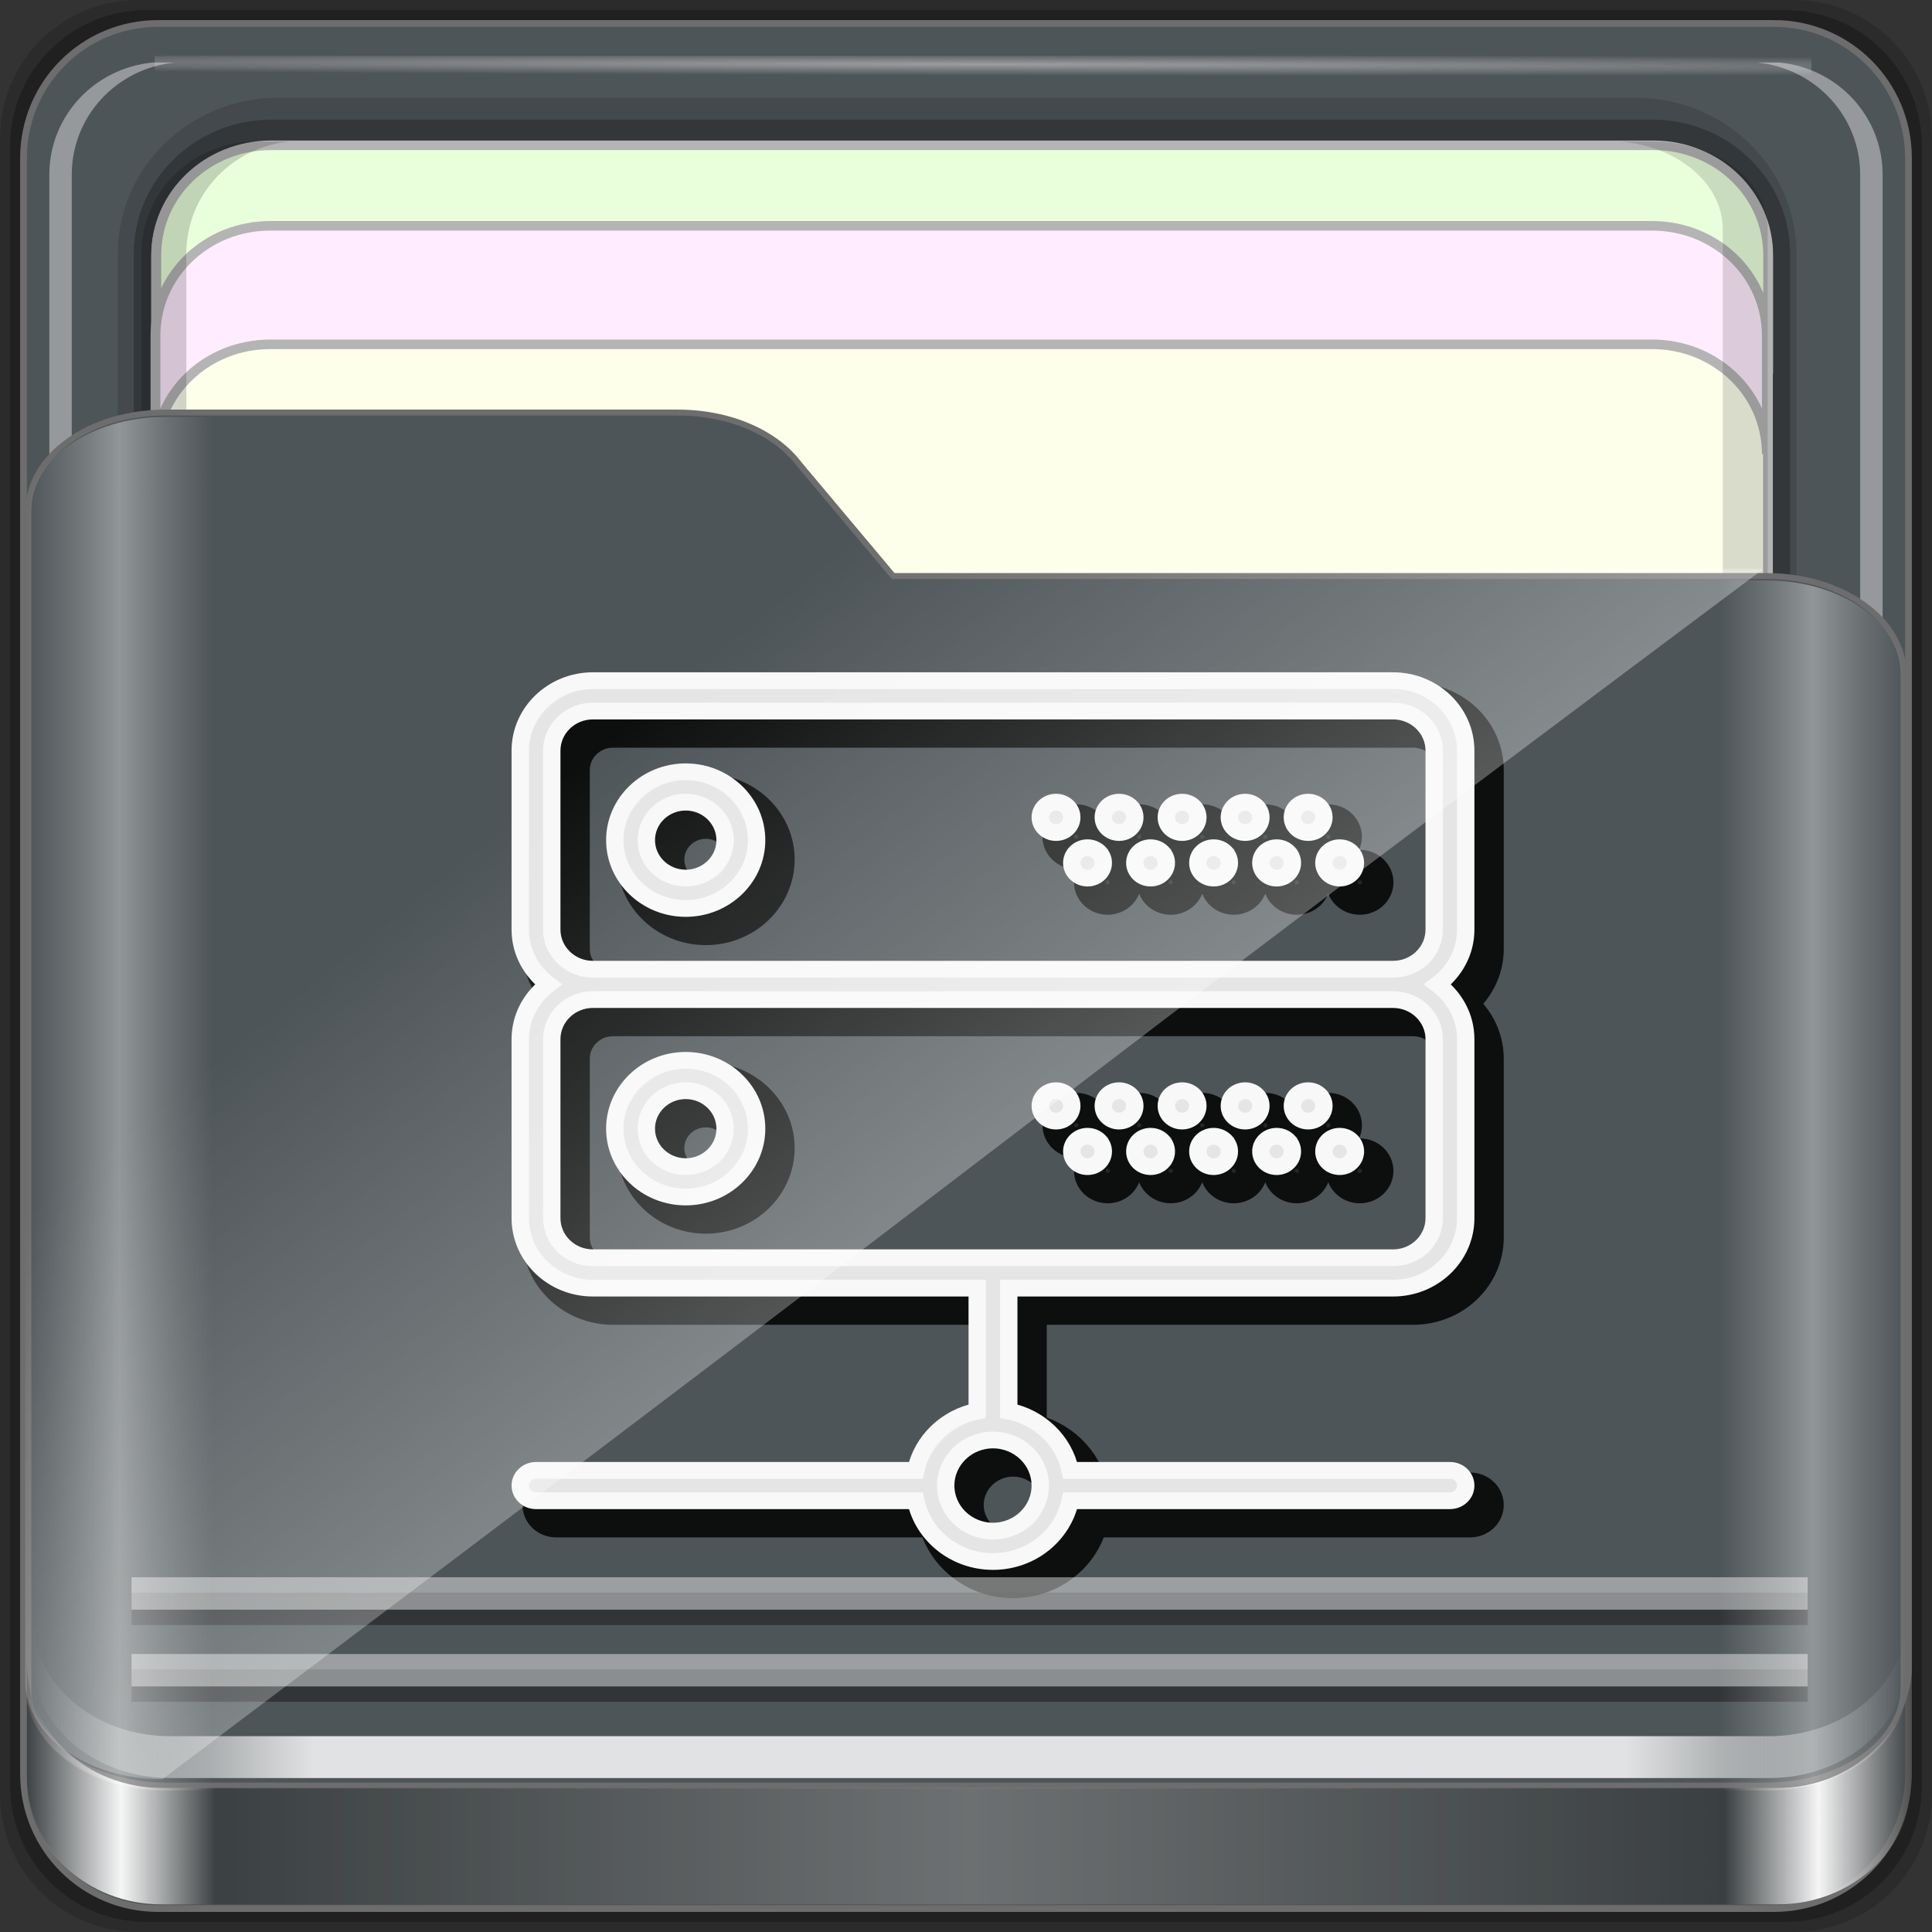 <?xml version="1.0" encoding="UTF-8" standalone="no"?>
<!-- Created with Inkscape (http://www.inkscape.org/) -->

<svg
   xmlns:dc="http://purl.org/dc/elements/1.1/"
   xmlns:cc="http://creativecommons.org/ns#"
   xmlns:rdf="http://www.w3.org/1999/02/22-rdf-syntax-ns#"
   xmlns:svg="http://www.w3.org/2000/svg"
   xmlns="http://www.w3.org/2000/svg"
   xmlns:xlink="http://www.w3.org/1999/xlink"
   xmlns:sodipodi="http://sodipodi.sourceforge.net/DTD/sodipodi-0.dtd"
   xmlns:inkscape="http://www.inkscape.org/namespaces/inkscape"
   width="96"
   height="96"
   viewBox="0 0 96 96"
   version="1.1"
   id="svg1072"
   inkscape:version="0.92.1 r15371"
   sodipodi:docname="certificate-server.svg">
  <rect x="0" y="0" width="96" height="96" fill="#333333" stroke="none"/>
  <title
     id="title885">Folder-Lila-HD-I</title>
  <defs
     id="defs1066">
    <linearGradient
       inkscape:collect="always"
       id="linearGradient4125">
      <stop
         style="stop-color:#ffffff;stop-opacity:1;"
         offset="0"
         id="stop4127" />
      <stop
         style="stop-color:#ffffff;stop-opacity:0;"
         offset="1"
         id="stop4129" />
    </linearGradient>
    <linearGradient
       id="linearGradient3298">
      <stop
         style="stop-color:#ffffff;stop-opacity:0.031"
         offset="0"
         id="stop3300" />
      <stop
         id="stop3302"
         offset="0.05"
         style="stop-color:#ffffff;stop-opacity:1;" />
      <stop
         style="stop-color:#ffffff;stop-opacity:0.024"
         offset="0.1"
         id="stop3304" />
      <stop
         id="stop3306"
         offset="0.5"
         style="stop-color:#ffffff;stop-opacity:0.281" />
      <stop
         style="stop-color:#fefefe;stop-opacity:0.016"
         offset="0.9"
         id="stop3308" />
      <stop
         id="stop3310"
         offset="0.95"
         style="stop-color:#ffffff;stop-opacity:1;" />
      <stop
         style="stop-color:#fdfdfd;stop-opacity:0"
         offset="1"
         id="stop3312" />
    </linearGradient>
    <linearGradient
       id="linearGradient4188">
      <stop
         style="stop-color:#ffffff;stop-opacity:0;"
         offset="0"
         id="stop4190" />
      <stop
         id="stop4198"
         offset="0.15"
         style="stop-color:#ffffff;stop-opacity:1;" />
      <stop
         id="stop4196"
         offset="0.85"
         style="stop-color:#ffffff;stop-opacity:1;" />
      <stop
         style="stop-color:#ffffff;stop-opacity:0;"
         offset="1"
         id="stop4192" />
    </linearGradient>
    <linearGradient
       id="linearGradient3832">
      <stop
         style="stop-color:#d8d8d8;stop-opacity:0;"
         offset="0"
         id="stop3834" />
      <stop
         id="stop3842"
         offset="0.05"
         style="stop-color:#ffffff;stop-opacity:1;" />
      <stop
         style="stop-color:#d8d8d8;stop-opacity:0;"
         offset="0.1"
         id="stop3846" />
      <stop
         id="stop3840"
         offset="0.5"
         style="stop-color:#d8d8d8;stop-opacity:0;" />
      <stop
         style="stop-color:#d8d8d8;stop-opacity:0;"
         offset="0.9"
         id="stop3844" />
      <stop
         id="stop3848"
         offset="0.95"
         style="stop-color:#ffffff;stop-opacity:1;" />
      <stop
         style="stop-color:#d8d8d8;stop-opacity:0;"
         offset="1"
         id="stop3836" />
    </linearGradient>
    <linearGradient
       id="linearGradient4012">
      <stop
         style="stop-color:#9a9a9a;stop-opacity:1;"
         offset="0"
         id="stop4014" />
      <stop
         style="stop-color:#6e6e6e;stop-opacity:1;"
         offset="1"
         id="stop4016" />
    </linearGradient>
    <linearGradient
       inkscape:collect="always"
       xlink:href="#linearGradient4188"
       id="linearGradient3891"
       gradientUnits="userSpaceOnUse"
       gradientTransform="matrix(1.115,0,0,1.115,6.597,1043.355)"
       x1="6.25"
       y1="80.625"
       x2="89.75"
       y2="80.625" />
    <linearGradient
       gradientTransform="matrix(0.993,0,0,0.981,12.165,1055.322)"
       inkscape:collect="always"
       xlink:href="#linearGradient3298"
       id="linearGradient3893"
       gradientUnits="userSpaceOnUse"
       x1="1.121"
       y1="84.063"
       x2="95.496"
       y2="84.063" />
    <linearGradient
       gradientTransform="matrix(0.993,0,0,0.981,11.828,1054.893)"
       y2="34.832"
       x2="22.635"
       y1="59.746"
       x1="44.726"
       gradientUnits="userSpaceOnUse"
       id="linearGradient3391"
       xlink:href="#linearGradient4125"
       inkscape:collect="always" />
    <linearGradient
       inkscape:collect="always"
       xlink:href="#linearGradient3832"
       id="linearGradient3889"
       gradientUnits="userSpaceOnUse"
       gradientTransform="matrix(1.115,0,0,1.036,-5.522,2.796)"
       x1="6.076"
       y1="47.473"
       x2="89.924"
       y2="47.473" />
    <radialGradient
       inkscape:collect="always"
       xlink:href="#linearGradient4125"
       id="radialGradient3885"
       gradientUnits="userSpaceOnUse"
       gradientTransform="matrix(1.699,0.004,-9.9578932e-5,0.014,-31.242,-184.992)"
       cx="44.659"
       cy="-187.511"
       fx="44.659"
       fy="-187.511"
       r="36.916" />
  </defs>
  <sodipodi:namedview
     id="base"
     pagecolor="#ffffff"
     bordercolor="#666666"
     borderopacity="1.0"
     inkscape:pageopacity="0.0"
     inkscape:pageshadow="2"
     inkscape:zoom="6.5901966"
     inkscape:cx="45.588742"
     inkscape:cy="17.806881"
     inkscape:document-units="px"
     inkscape:current-layer="g2467"
     showgrid="false"
     inkscape:showpageshadow="false"
     units="px"
     inkscape:lockguides="true"
     inkscape:window-width="1280"
     inkscape:window-height="972"
     inkscape:window-x="0"
     inkscape:window-y="26"
     inkscape:window-maximized="1"
     inkscape:snap-global="false">
    <sodipodi:guide
       position="0,0"
       orientation="0,96"
       id="guide1621"
       inkscape:locked="true" />
    <sodipodi:guide
       position="96,0"
       orientation="-96,0"
       id="guide1623"
       inkscape:locked="true" />
    <sodipodi:guide
       position="96,96"
       orientation="0,-96"
       id="guide1625"
       inkscape:locked="true" />
    <sodipodi:guide
       position="0,96"
       orientation="96,0"
       id="guide1627"
       inkscape:locked="true" />
  </sodipodi:namedview>
  <g
     inkscape:label="Base"
     inkscape:groupmode="layer"
     id="layer1"
     transform="translate(0,-1026.52)"
     sodipodi:insensitive="true">
    <g
       id="g1835"
       transform="translate(-12.119,-22.917)">
      <path
         style="display:inline;opacity:0.15;fill:#000000;fill-opacity:1;fill-rule:nonzero;stroke:none;stroke-width:0.987;enable-background:new"
         d="M 101.261,1049.437 H 18.976 c -3.799,0 -6.857,3.058 -6.857,6.857 v 82.286 c 0,3.799 3.058,6.857 6.857,6.857 h 82.286 c 3.799,0 6.857,-3.058 6.857,-6.857 v -82.286 c 0,-3.799 -3.058,-6.857 -6.857,-6.857 z"
         id="path3897"
         inkscape:connector-curvature="0" />
      <path
         inkscape:connector-curvature="0"
         id="path3895"
         d="M 100.833,1049.937 H 19.404 c -3.759,0 -6.786,3.026 -6.786,6.786 v 81.429 c 0,3.759 3.026,6.786 6.786,6.786 h 81.429 c 3.759,0 6.786,-3.026 6.786,-6.786 v -81.429 c 0,-3.759 -3.026,-6.786 -6.786,-6.786 z"
         style="display:inline;opacity:0.25;fill:#000000;fill-opacity:1;fill-rule:nonzero;stroke:none;stroke-width:0.987;enable-background:new" />
    </g>
  </g>
  <g
     inkscape:groupmode="layer"
     id="layer7"
     inkscape:label="spalla">
    <path
       style="display:inline;fill:#4e5558;fill-opacity:1;fill-rule:nonzero;stroke:#6d6d6d;stroke-width:0.335;stroke-miterlimit:4;stroke-dasharray:none;stroke-opacity:1;enable-background:new"
       d="M 88.142,1.166 H 7.858 c -3.706,0 -6.69,2.984 -6.69,6.691 v 80.287 c 0,3.707 2.984,6.691 6.69,6.691 h 80.283 c 3.706,0 6.69,-2.984 6.69,-6.691 V 7.856 c 0,-3.707 -2.984,-6.691 -6.69,-6.691 z"
       id="rect2419-1"
       inkscape:connector-curvature="0" />
  </g>
  <g
     inkscape:groupmode="layer"
     id="layer6"
     inkscape:label="interno">
    <g
       id="g4855"
       transform="matrix(0,-1.086,1.115,0,-0.948,206.754)"
       style="enable-background:new">
      <path
         sodipodi:nodetypes="sssssssss"
         inkscape:connector-curvature="0"
         id="path4843"
         d="m 117.219,6.098 c -3.921,0 -7.125,3.204 -7.125,7.125 v 60.562 c 0,3.921 3.204,7.125 7.125,7.125 h 61.562 c 3.921,0 7.125,-3.204 7.125,-7.125 v -60.562 c 0,-3.921 -3.204,-7.125 -7.125,-7.125 z"
         style="color:#000000;font-style:normal;font-variant:normal;font-weight:normal;font-stretch:normal;font-size:medium;line-height:normal;font-family:Sans;-inkscape-font-specification:Sans;text-indent:0;text-align:start;text-decoration:none;text-decoration-line:none;letter-spacing:normal;word-spacing:normal;text-transform:none;writing-mode:lr-tb;direction:ltr;baseline-shift:baseline;text-anchor:start;display:inline;overflow:visible;visibility:visible;opacity:0.137;fill:#000000;fill-opacity:1;fill-rule:nonzero;stroke:none;stroke-width:2;marker:none;enable-background:accumulate" />
      <path
         style="color:#000000;font-style:normal;font-variant:normal;font-weight:normal;font-stretch:normal;font-size:medium;line-height:normal;font-family:Sans;-inkscape-font-specification:Sans;text-indent:0;text-align:start;text-decoration:none;text-decoration-line:none;letter-spacing:normal;word-spacing:normal;text-transform:none;writing-mode:lr-tb;direction:ltr;baseline-shift:baseline;text-anchor:start;display:inline;overflow:visible;visibility:visible;opacity:0.245;fill:#000000;fill-opacity:1;fill-rule:nonzero;stroke:none;stroke-width:2;marker:none;enable-background:accumulate"
         d="m 117.219,6.813 c -3.379,0 -6.125,2.746 -6.125,6.125 v 61.562 c 0,3.379 2.746,6.125 6.125,6.125 h 61.562 c 3.379,0 6.125,-2.746 6.125,-6.125 v -61.562 c 0,-3.379 -2.746,-6.125 -6.125,-6.125 z"
         id="path4849"
         inkscape:connector-curvature="0"
         sodipodi:nodetypes="sssssssss" />
      <path
         style="display:inline;fill:#fdffeb;fill-opacity:1;fill-rule:nonzero;stroke:#b4b4b4;stroke-width:0.437;stroke-miterlimit:4;stroke-dasharray:none;stroke-opacity:1"
         d="m 183.704,12.925 c 0,-2.843 -2.242,-5.119 -5.026,-5.119 h -30.722 c 2.784,0 5.026,2.276 5.026,5.119 v 61.594 c 0,2.843 -2.242,5.119 -5.026,5.119 h 30.722 c 2.784,0 5.026,-2.276 5.026,-5.119 z"
         id="path4046"
         inkscape:connector-curvature="0" />
      <path
         inkscape:connector-curvature="0"
         id="path4815"
         d="m 115.708,79.154 v 1 c 0.262,2.594 2.46,4.594 5.125,4.594 h 61.562 c 2.665,0 4.863,-2 5.125,-4.594 v -1 c -0.262,2.594 -2.46,4.594 -5.125,4.594 h -61.562 c -2.665,0 -4.863,-2 -5.125,-4.594 z"
         style="display:inline;opacity:0.4;fill:#ffffff;fill-opacity:1;fill-rule:nonzero;stroke:none" />
      <path
         inkscape:connector-curvature="0"
         id="path4820"
         d="m 116.688,7.813 c -2.594,0.262 -4.594,2.46 -4.594,5.125 v 0.469 c 0.262,-2.594 2.46,-4.594 5.125,-4.594 h 61.562 c 2.665,0 4.863,2 5.125,4.594 v -0.469 c 0,-2.843 -2.282,-5.125 -5.125,-5.125 h -61.562 c -0.178,0 -0.358,-0.017 -0.531,0 z"
         style="display:inline;opacity:0.5;fill:#ffffff;fill-opacity:1;fill-rule:nonzero;stroke:none" />
      <path
         style="display:inline;opacity:0.4;fill:#ffffff;fill-opacity:1;fill-rule:nonzero;stroke:none"
         d="m 115.708,8.643 v -1 c 0.262,-2.594 2.46,-4.594 5.125,-4.594 h 61.562 c 2.665,0 4.863,2 5.125,4.594 v 1 c -0.262,-2.594 -2.46,-4.594 -5.125,-4.594 h -61.562 c -2.665,0 -4.863,2 -5.125,4.594 z"
         id="path3896"
         inkscape:connector-curvature="0" />
      <rect
         style="opacity:0.426;fill:url(#radialGradient3885);fill-opacity:1;stroke:none"
         id="rect3902"
         width="73.831"
         height="0.907"
         x="7.743"
         y="-187.827"
         transform="rotate(90)" />
      <path
         inkscape:connector-curvature="0"
         id="path3899"
         d="m 183.733,12.934 c 0,-2.843 -2.242,-5.119 -5.026,-5.119 h -5.422 c 2.784,0 5.026,2.276 5.026,5.119 v 61.594 c 0,2.843 -2.242,5.119 -5.026,5.119 h 5.422 c 2.784,0 5.026,-2.276 5.026,-5.119 z"
         style="display:inline;fill:#e9ffdb;fill-opacity:1;fill-rule:nonzero;stroke:#b4b4b4;stroke-width:0.437;stroke-miterlimit:4;stroke-dasharray:none;stroke-opacity:1" />
      <path
         style="display:inline;fill:#ffecfe;fill-opacity:1;fill-rule:nonzero;stroke:#b4b4b4;stroke-width:0.437;stroke-miterlimit:4;stroke-dasharray:none;stroke-opacity:1"
         d="m 180.049,12.896 c 0,-2.842 -2.242,-5.117 -5.026,-5.117 h -5.422 c 2.784,0 5.026,2.275 5.026,5.117 v 61.576 c 0,2.842 -2.242,5.117 -5.026,5.117 h 5.422 c 2.784,0 5.026,-2.275 5.026,-5.117 z"
         id="path3086"
         inkscape:connector-curvature="0" />
      <path
         inkscape:connector-curvature="0"
         id="path4810"
         d="m 127.618,73.032 v 1.469 c 0,2.843 1.789,5.125 4.017,5.125 h 48.254 c 2.228,0 4.017,-2.282 4.017,-5.125 v -1.469 c -0.205,2.594 -1.928,4.594 -4.017,4.594 h -48.254 c -2.089,0 -3.812,-2 -4.017,-4.594 z"
         style="display:inline;opacity:0.138;fill:#000000;fill-opacity:1;fill-rule:nonzero;stroke:none" />
      <path
         style="display:inline;opacity:0.169;fill:#000000;fill-opacity:1;fill-rule:nonzero;stroke:none"
         d="m 112.094,13.748 v -1.469 c 0,-2.843 2.282,-5.125 5.125,-5.125 h 61.562 c 2.843,0 5.125,2.282 5.125,5.125 v 1.469 c -0.262,-2.594 -2.46,-4.594 -5.125,-4.594 h -61.562 c -2.665,0 -4.863,2 -5.125,4.594 z"
         id="path3898"
         inkscape:connector-curvature="0" />
    </g>
  </g>
  <g
     inkscape:groupmode="layer"
     id="layer5"
     inkscape:label="tasca">
    <path
       sodipodi:nodetypes="ssssssccssss"
       inkscape:connector-curvature="0"
       id="path4187"
       d="m 1.411,83.85 c 0,2.7 3.041,4.873 6.818,4.873 H 87.771 c 3.777,0 6.818,-2.173 6.818,-4.873 V 33.495 c 0,-2.7 -3.041,-4.873 -6.818,-4.873 H 44.378 L 39.691,23.038 C 38.539,21.519 36.286,20.5 33.69,20.5 H 8.229 c -3.777,0 -6.818,2.173 -6.818,4.873 z"
       style="display:inline;fill:#4e5558;fill-opacity:1;fill-rule:nonzero;stroke:#6d6d6d;stroke-width:0.294;stroke-miterlimit:4;stroke-dasharray:none;stroke-opacity:1;enable-background:new" />
  </g>
  <g
     inkscape:groupmode="layer"
     id="layer3"
     inkscape:label="ombre-luci"
     style="display:inline">
    <g
       id="g1041"
       transform="matrix(1,0,0,0.933,0,6.327)">
      <g
         transform="matrix(1,0,0,0.964,21.919,-0.319)"
         style="display:inline;stroke:#000000;stroke-opacity:1;stroke-width:1.843;stroke-miterlimit:4;stroke-dasharray:none"
         id="g2467">
        <g
           id="g2385"
           transform="matrix(0.783,0,0,0.839,4.932,31.134)"
           style="opacity:0.826;fill:#1a1a1a;fill-opacity:0.957;stroke:#000000;stroke-opacity:1;stroke-width:2.273;stroke-miterlimit:4;stroke-dasharray:none">
          <g
             id="g2353"
             style="fill:#1a1a1a;fill-opacity:0.957;stroke:#000000;stroke-opacity:1;stroke-width:2.273;stroke-miterlimit:4;stroke-dasharray:none">
            <path
               id="path2307"
               d="M 10.5,7 C 8.019,7 6,9.019 6,11.5 6,13.981 8.019,16 10.5,16 12.981,16 15,13.981 15,11.5 15,9.019 12.981,7 10.5,7 Z m 0,7 C 9.122,14 8,12.879 8,11.5 8,10.121 9.122,9 10.5,9 11.878,9 13,10.121 13,11.5 13,12.879 11.878,14 10.5,14 Z"
               inkscape:connector-curvature="0"
               style="fill:#1a1a1a;fill-opacity:0.957;stroke:#000000;stroke-opacity:1;stroke-width:2.273;stroke-miterlimit:4;stroke-dasharray:none" />
            <circle
               id="circle2309"
               r="1"
               cy="10"
               cx="50"
               style="fill:#1a1a1a;fill-opacity:0.957;stroke:#000000;stroke-opacity:1;stroke-width:2.273;stroke-miterlimit:4;stroke-dasharray:none" />
            <circle
               id="circle2311"
               r="1"
               cy="10"
               cx="46"
               style="fill:#1a1a1a;fill-opacity:0.957;stroke:#000000;stroke-opacity:1;stroke-width:2.273;stroke-miterlimit:4;stroke-dasharray:none" />
            <circle
               id="circle2313"
               r="1"
               cy="13"
               cx="52"
               style="fill:#1a1a1a;fill-opacity:0.957;stroke:#000000;stroke-opacity:1;stroke-width:2.273;stroke-miterlimit:4;stroke-dasharray:none" />
            <circle
               id="circle2315"
               r="1"
               cy="13"
               cx="48"
               style="fill:#1a1a1a;fill-opacity:0.957;stroke:#000000;stroke-opacity:1;stroke-width:2.273;stroke-miterlimit:4;stroke-dasharray:none" />
            <circle
               id="circle2317"
               r="1"
               cy="10"
               cx="42"
               style="fill:#1a1a1a;fill-opacity:0.957;stroke:#000000;stroke-opacity:1;stroke-width:2.273;stroke-miterlimit:4;stroke-dasharray:none" />
            <circle
               id="circle2319"
               r="1"
               cy="13"
               cx="44"
               style="fill:#1a1a1a;fill-opacity:0.957;stroke:#000000;stroke-opacity:1;stroke-width:2.273;stroke-miterlimit:4;stroke-dasharray:none" />
            <circle
               id="circle2321"
               r="1"
               cy="10"
               cx="38"
               style="fill:#1a1a1a;fill-opacity:0.957;stroke:#000000;stroke-opacity:1;stroke-width:2.273;stroke-miterlimit:4;stroke-dasharray:none" />
            <circle
               id="circle2323"
               r="1"
               cy="13"
               cx="40"
               style="fill:#1a1a1a;fill-opacity:0.957;stroke:#000000;stroke-opacity:1;stroke-width:2.273;stroke-miterlimit:4;stroke-dasharray:none" />
            <circle
               id="circle2325"
               r="1"
               cy="10"
               cx="34"
               style="fill:#1a1a1a;fill-opacity:0.957;stroke:#000000;stroke-opacity:1;stroke-width:2.273;stroke-miterlimit:4;stroke-dasharray:none" />
            <circle
               id="circle2327"
               r="1"
               cy="13"
               cx="36"
               style="fill:#1a1a1a;fill-opacity:0.957;stroke:#000000;stroke-opacity:1;stroke-width:2.273;stroke-miterlimit:4;stroke-dasharray:none" />
            <path
               id="path2329"
               d="M 60,17.392 V 5.608 C 60,3.067 57.933,1 55.392,1 H 4.608 C 2.067,1 0,3.067 0,5.608 V 17.391 C 0,18.86 0.703,20.156 1.777,21 0.703,21.844 0,23.14 0,24.608 V 36.391 C 0,38.933 2.067,41 4.608,41 H 29 v 8.101 C 27.044,49.5 25.5,51.044 25.101,53 H 1 c -0.552,0 -1,0.447 -1,1 0,0.553 0.448,1 1,1 h 24.101 c 0.465,2.279 2.484,4 4.899,4 2.415,0 4.434,-1.721 4.899,-4 H 59 c 0.552,0 1,-0.447 1,-1 0,-0.553 -0.448,-1 -1,-1 H 34.899 C 34.5,51.044 32.956,49.5 31,49.101 V 41 H 55.392 C 57.933,41 60,38.933 60,36.392 V 24.608 C 60,23.139 59.297,21.844 58.223,21 59.297,20.156 60,18.86 60,17.392 Z M 33,54 c 0,1.654 -1.346,3 -3,3 -1.654,0 -3,-1.346 -3,-3 0,-1.654 1.346,-3 3,-3 1.654,0 3,1.346 3,3 z M 58,24.608 V 36.391 C 58,37.83 56.83,39 55.392,39 H 4.608 C 3.17,39 2,37.83 2,36.392 V 24.608 C 2,23.17 3.17,22 4.608,22 H 55.391 C 56.83,22 58,23.17 58,24.608 Z M 4.608,20 C 3.17,20 2,18.83 2,17.392 V 5.608 C 2,4.17 3.17,3 4.608,3 H 55.391 C 56.83,3 58,4.17 58,5.608 V 17.391 C 58,18.83 56.83,20 55.392,20 Z"
               inkscape:connector-curvature="0"
               style="fill:#1a1a1a;fill-opacity:0.957;stroke:#000000;stroke-opacity:1;stroke-width:2.273;stroke-miterlimit:4;stroke-dasharray:none" />
            <path
               id="path2331"
               d="M 10.5,35 C 12.981,35 15,32.981 15,30.5 15,28.019 12.981,26 10.5,26 8.019,26 6,28.019 6,30.5 6,32.981 8.019,35 10.5,35 Z m 0,-7 C 11.878,28 13,29.121 13,30.5 13,31.879 11.878,33 10.5,33 9.122,33 8,31.879 8,30.5 8,29.121 9.122,28 10.5,28 Z"
               inkscape:connector-curvature="0"
               style="fill:#1a1a1a;fill-opacity:0.957;stroke:#000000;stroke-opacity:1;stroke-width:2.273;stroke-miterlimit:4;stroke-dasharray:none" />
            <circle
               id="circle2333"
               r="1"
               cy="29"
               cx="50"
               style="fill:#1a1a1a;fill-opacity:0.957;stroke:#000000;stroke-opacity:1;stroke-width:2.273;stroke-miterlimit:4;stroke-dasharray:none" />
            <circle
               id="circle2335"
               r="1"
               cy="29"
               cx="46"
               style="fill:#1a1a1a;fill-opacity:0.957;stroke:#000000;stroke-opacity:1;stroke-width:2.273;stroke-miterlimit:4;stroke-dasharray:none" />
            <circle
               id="circle2337"
               r="1"
               cy="32"
               cx="52"
               style="fill:#1a1a1a;fill-opacity:0.957;stroke:#000000;stroke-opacity:1;stroke-width:2.273;stroke-miterlimit:4;stroke-dasharray:none" />
            <circle
               id="circle2339"
               r="1"
               cy="32"
               cx="48"
               style="fill:#1a1a1a;fill-opacity:0.957;stroke:#000000;stroke-opacity:1;stroke-width:2.273;stroke-miterlimit:4;stroke-dasharray:none" />
            <circle
               id="circle2341"
               r="1"
               cy="29"
               cx="42"
               style="fill:#1a1a1a;fill-opacity:0.957;stroke:#000000;stroke-opacity:1;stroke-width:2.273;stroke-miterlimit:4;stroke-dasharray:none" />
            <circle
               id="circle2343"
               r="1"
               cy="32"
               cx="44"
               style="fill:#1a1a1a;fill-opacity:0.957;stroke:#000000;stroke-opacity:1;stroke-width:2.273;stroke-miterlimit:4;stroke-dasharray:none" />
            <circle
               id="circle2345"
               r="1"
               cy="29"
               cx="38"
               style="fill:#1a1a1a;fill-opacity:0.957;stroke:#000000;stroke-opacity:1;stroke-width:2.273;stroke-miterlimit:4;stroke-dasharray:none" />
            <circle
               id="circle2347"
               r="1"
               cy="32"
               cx="40"
               style="fill:#1a1a1a;fill-opacity:0.957;stroke:#000000;stroke-opacity:1;stroke-width:2.273;stroke-miterlimit:4;stroke-dasharray:none" />
            <circle
               id="circle2349"
               r="1"
               cy="29"
               cx="34"
               style="fill:#1a1a1a;fill-opacity:0.957;stroke:#000000;stroke-opacity:1;stroke-width:2.273;stroke-miterlimit:4;stroke-dasharray:none" />
            <circle
               id="circle2351"
               r="1"
               cy="32"
               cx="36"
               style="fill:#1a1a1a;fill-opacity:0.957;stroke:#000000;stroke-opacity:1;stroke-width:2.273;stroke-miterlimit:4;stroke-dasharray:none" />
          </g>
          <g
             id="g2355"
             style="fill:#1a1a1a;fill-opacity:0.957;stroke:#000000;stroke-opacity:1;stroke-width:2.273;stroke-miterlimit:4;stroke-dasharray:none" />
          <g
             id="g2357"
             style="fill:#1a1a1a;fill-opacity:0.957;stroke:#000000;stroke-opacity:1;stroke-width:2.273;stroke-miterlimit:4;stroke-dasharray:none" />
          <g
             id="g2359"
             style="fill:#1a1a1a;fill-opacity:0.957;stroke:#000000;stroke-opacity:1;stroke-width:2.273;stroke-miterlimit:4;stroke-dasharray:none" />
          <g
             id="g2361"
             style="fill:#1a1a1a;fill-opacity:0.957;stroke:#000000;stroke-opacity:1;stroke-width:2.273;stroke-miterlimit:4;stroke-dasharray:none" />
          <g
             id="g2363"
             style="fill:#1a1a1a;fill-opacity:0.957;stroke:#000000;stroke-opacity:1;stroke-width:2.273;stroke-miterlimit:4;stroke-dasharray:none" />
          <g
             id="g2365"
             style="fill:#1a1a1a;fill-opacity:0.957;stroke:#000000;stroke-opacity:1;stroke-width:2.273;stroke-miterlimit:4;stroke-dasharray:none" />
          <g
             id="g2367"
             style="fill:#1a1a1a;fill-opacity:0.957;stroke:#000000;stroke-opacity:1;stroke-width:2.273;stroke-miterlimit:4;stroke-dasharray:none" />
          <g
             id="g2369"
             style="fill:#1a1a1a;fill-opacity:0.957;stroke:#000000;stroke-opacity:1;stroke-width:2.273;stroke-miterlimit:4;stroke-dasharray:none" />
          <g
             id="g2371"
             style="fill:#1a1a1a;fill-opacity:0.957;stroke:#000000;stroke-opacity:1;stroke-width:2.273;stroke-miterlimit:4;stroke-dasharray:none" />
          <g
             id="g2373"
             style="fill:#1a1a1a;fill-opacity:0.957;stroke:#000000;stroke-opacity:1;stroke-width:2.273;stroke-miterlimit:4;stroke-dasharray:none" />
          <g
             id="g2375"
             style="fill:#1a1a1a;fill-opacity:0.957;stroke:#000000;stroke-opacity:1;stroke-width:2.273;stroke-miterlimit:4;stroke-dasharray:none" />
          <g
             id="g2377"
             style="fill:#1a1a1a;fill-opacity:0.957;stroke:#000000;stroke-opacity:1;stroke-width:2.273;stroke-miterlimit:4;stroke-dasharray:none" />
          <g
             id="g2379"
             style="fill:#1a1a1a;fill-opacity:0.957;stroke:#000000;stroke-opacity:1;stroke-width:2.273;stroke-miterlimit:4;stroke-dasharray:none" />
          <g
             id="g2381"
             style="fill:#1a1a1a;fill-opacity:0.957;stroke:#000000;stroke-opacity:1;stroke-width:2.273;stroke-miterlimit:4;stroke-dasharray:none" />
          <g
             id="g2383"
             style="fill:#1a1a1a;fill-opacity:0.957;stroke:#000000;stroke-opacity:1;stroke-width:2.273;stroke-miterlimit:4;stroke-dasharray:none" />
        </g>
        <g
           style="fill:#eeeeee;fill-opacity:0.957;stroke:#f8f8f8;stroke-opacity:1;stroke-width:1.103;stroke-miterlimit:4;stroke-dasharray:none"
           transform="matrix(0.783,0,0,0.839,3.932,30.062)"
           id="g2173">
          <g
             style="fill:#eeeeee;fill-opacity:0.957;stroke:#f8f8f8;stroke-opacity:1;stroke-width:1.103;stroke-miterlimit:4;stroke-dasharray:none"
             id="g2095">
            <path
               style="fill:#eeeeee;fill-opacity:0.957;stroke:#f8f8f8;stroke-opacity:1;stroke-width:1.103;stroke-miterlimit:4;stroke-dasharray:none"
               inkscape:connector-curvature="0"
               d="M 10.5,7 C 8.019,7 6,9.019 6,11.5 6,13.981 8.019,16 10.5,16 12.981,16 15,13.981 15,11.5 15,9.019 12.981,7 10.5,7 Z m 0,7 C 9.122,14 8,12.879 8,11.5 8,10.121 9.122,9 10.5,9 11.878,9 13,10.121 13,11.5 13,12.879 11.878,14 10.5,14 Z"
               id="path2049" />
            <circle
               style="fill:#eeeeee;fill-opacity:0.957;stroke:#f8f8f8;stroke-opacity:1;stroke-width:1.103;stroke-miterlimit:4;stroke-dasharray:none"
               cx="50"
               cy="10"
               r="1"
               id="circle2051" />
            <circle
               style="fill:#eeeeee;fill-opacity:0.957;stroke:#f8f8f8;stroke-opacity:1;stroke-width:1.103;stroke-miterlimit:4;stroke-dasharray:none"
               cx="46"
               cy="10"
               r="1"
               id="circle2053" />
            <circle
               style="fill:#eeeeee;fill-opacity:0.957;stroke:#f8f8f8;stroke-opacity:1;stroke-width:1.103;stroke-miterlimit:4;stroke-dasharray:none"
               cx="52"
               cy="13"
               r="1"
               id="circle2055" />
            <circle
               style="fill:#eeeeee;fill-opacity:0.957;stroke:#f8f8f8;stroke-opacity:1;stroke-width:1.103;stroke-miterlimit:4;stroke-dasharray:none"
               cx="48"
               cy="13"
               r="1"
               id="circle2057" />
            <circle
               style="fill:#eeeeee;fill-opacity:0.957;stroke:#f8f8f8;stroke-opacity:1;stroke-width:1.103;stroke-miterlimit:4;stroke-dasharray:none"
               cx="42"
               cy="10"
               r="1"
               id="circle2059" />
            <circle
               style="fill:#eeeeee;fill-opacity:0.957;stroke:#f8f8f8;stroke-opacity:1;stroke-width:1.103;stroke-miterlimit:4;stroke-dasharray:none"
               cx="44"
               cy="13"
               r="1"
               id="circle2061" />
            <circle
               style="fill:#eeeeee;fill-opacity:0.957;stroke:#f8f8f8;stroke-opacity:1;stroke-width:1.103;stroke-miterlimit:4;stroke-dasharray:none"
               cx="38"
               cy="10"
               r="1"
               id="circle2063" />
            <circle
               style="fill:#eeeeee;fill-opacity:0.957;stroke:#f8f8f8;stroke-opacity:1;stroke-width:1.103;stroke-miterlimit:4;stroke-dasharray:none"
               cx="40"
               cy="13"
               r="1"
               id="circle2065" />
            <circle
               style="fill:#eeeeee;fill-opacity:0.957;stroke:#f8f8f8;stroke-opacity:1;stroke-width:1.103;stroke-miterlimit:4;stroke-dasharray:none"
               cx="34"
               cy="10"
               r="1"
               id="circle2067" />
            <circle
               style="fill:#eeeeee;fill-opacity:0.957;stroke:#f8f8f8;stroke-opacity:1;stroke-width:1.103;stroke-miterlimit:4;stroke-dasharray:none"
               cx="36"
               cy="13"
               r="1"
               id="circle2069" />
            <path
               style="fill:#eeeeee;fill-opacity:0.957;stroke:#f8f8f8;stroke-opacity:1;stroke-width:1.103;stroke-miterlimit:4;stroke-dasharray:none"
               inkscape:connector-curvature="0"
               d="M 60,17.392 V 5.608 C 60,3.067 57.933,1 55.392,1 H 4.608 C 2.067,1 0,3.067 0,5.608 V 17.391 C 0,18.86 0.703,20.156 1.777,21 0.703,21.844 0,23.14 0,24.608 V 36.391 C 0,38.933 2.067,41 4.608,41 H 29 v 8.101 C 27.044,49.5 25.5,51.044 25.101,53 H 1 c -0.552,0 -1,0.447 -1,1 0,0.553 0.448,1 1,1 h 24.101 c 0.465,2.279 2.484,4 4.899,4 2.415,0 4.434,-1.721 4.899,-4 H 59 c 0.552,0 1,-0.447 1,-1 0,-0.553 -0.448,-1 -1,-1 H 34.899 C 34.5,51.044 32.956,49.5 31,49.101 V 41 H 55.392 C 57.933,41 60,38.933 60,36.392 V 24.608 C 60,23.139 59.297,21.844 58.223,21 59.297,20.156 60,18.86 60,17.392 Z M 33,54 c 0,1.654 -1.346,3 -3,3 -1.654,0 -3,-1.346 -3,-3 0,-1.654 1.346,-3 3,-3 1.654,0 3,1.346 3,3 z M 58,24.608 V 36.391 C 58,37.83 56.83,39 55.392,39 H 4.608 C 3.17,39 2,37.83 2,36.392 V 24.608 C 2,23.17 3.17,22 4.608,22 H 55.391 C 56.83,22 58,23.17 58,24.608 Z M 4.608,20 C 3.17,20 2,18.83 2,17.392 V 5.608 C 2,4.17 3.17,3 4.608,3 H 55.391 C 56.83,3 58,4.17 58,5.608 V 17.391 C 58,18.83 56.83,20 55.392,20 Z"
               id="path2071" />
            <path
               style="fill:#eeeeee;fill-opacity:0.957;stroke:#f8f8f8;stroke-opacity:1;stroke-width:1.103;stroke-miterlimit:4;stroke-dasharray:none"
               inkscape:connector-curvature="0"
               d="M 10.5,35 C 12.981,35 15,32.981 15,30.5 15,28.019 12.981,26 10.5,26 8.019,26 6,28.019 6,30.5 6,32.981 8.019,35 10.5,35 Z m 0,-7 C 11.878,28 13,29.121 13,30.5 13,31.879 11.878,33 10.5,33 9.122,33 8,31.879 8,30.5 8,29.121 9.122,28 10.5,28 Z"
               id="path2073" />
            <circle
               style="fill:#eeeeee;fill-opacity:0.957;stroke:#f8f8f8;stroke-opacity:1;stroke-width:1.103;stroke-miterlimit:4;stroke-dasharray:none"
               cx="50"
               cy="29"
               r="1"
               id="circle2075" />
            <circle
               style="fill:#eeeeee;fill-opacity:0.957;stroke:#f8f8f8;stroke-opacity:1;stroke-width:1.103;stroke-miterlimit:4;stroke-dasharray:none"
               cx="46"
               cy="29"
               r="1"
               id="circle2077" />
            <circle
               style="fill:#eeeeee;fill-opacity:0.957;stroke:#f8f8f8;stroke-opacity:1;stroke-width:1.103;stroke-miterlimit:4;stroke-dasharray:none"
               cx="52"
               cy="32"
               r="1"
               id="circle2079" />
            <circle
               style="fill:#eeeeee;fill-opacity:0.957;stroke:#f8f8f8;stroke-opacity:1;stroke-width:1.103;stroke-miterlimit:4;stroke-dasharray:none"
               cx="48"
               cy="32"
               r="1"
               id="circle2081" />
            <circle
               style="fill:#eeeeee;fill-opacity:0.957;stroke:#f8f8f8;stroke-opacity:1;stroke-width:1.103;stroke-miterlimit:4;stroke-dasharray:none"
               cx="42"
               cy="29"
               r="1"
               id="circle2083" />
            <circle
               style="fill:#eeeeee;fill-opacity:0.957;stroke:#f8f8f8;stroke-opacity:1;stroke-width:1.103;stroke-miterlimit:4;stroke-dasharray:none"
               cx="44"
               cy="32"
               r="1"
               id="circle2085" />
            <circle
               style="fill:#eeeeee;fill-opacity:0.957;stroke:#f8f8f8;stroke-opacity:1;stroke-width:1.103;stroke-miterlimit:4;stroke-dasharray:none"
               cx="38"
               cy="29"
               r="1"
               id="circle2087" />
            <circle
               style="fill:#eeeeee;fill-opacity:0.957;stroke:#f8f8f8;stroke-opacity:1;stroke-width:1.103;stroke-miterlimit:4;stroke-dasharray:none"
               cx="40"
               cy="32"
               r="1"
               id="circle2089" />
            <circle
               style="fill:#eeeeee;fill-opacity:0.957;stroke:#f8f8f8;stroke-opacity:1;stroke-width:1.103;stroke-miterlimit:4;stroke-dasharray:none"
               cx="34"
               cy="29"
               r="1"
               id="circle2091" />
            <circle
               style="fill:#eeeeee;fill-opacity:0.957;stroke:#f8f8f8;stroke-opacity:1;stroke-width:1.103;stroke-miterlimit:4;stroke-dasharray:none"
               cx="36"
               cy="32"
               r="1"
               id="circle2093" />
          </g>
          <g
             style="fill:#eeeeee;fill-opacity:0.957;stroke:#f8f8f8;stroke-opacity:1;stroke-width:1.103;stroke-miterlimit:4;stroke-dasharray:none"
             id="g2097" />
          <g
             style="fill:#eeeeee;fill-opacity:0.957;stroke:#f8f8f8;stroke-opacity:1;stroke-width:1.103;stroke-miterlimit:4;stroke-dasharray:none"
             id="g2099" />
          <g
             style="fill:#eeeeee;fill-opacity:0.957;stroke:#f8f8f8;stroke-opacity:1;stroke-width:1.103;stroke-miterlimit:4;stroke-dasharray:none"
             id="g2101" />
          <g
             style="fill:#eeeeee;fill-opacity:0.957;stroke:#f8f8f8;stroke-opacity:1;stroke-width:1.103;stroke-miterlimit:4;stroke-dasharray:none"
             id="g2103" />
          <g
             style="fill:#eeeeee;fill-opacity:0.957;stroke:#f8f8f8;stroke-opacity:1;stroke-width:1.103;stroke-miterlimit:4;stroke-dasharray:none"
             id="g2105" />
          <g
             style="fill:#eeeeee;fill-opacity:0.957;stroke:#f8f8f8;stroke-opacity:1;stroke-width:1.103;stroke-miterlimit:4;stroke-dasharray:none"
             id="g2107" />
          <g
             style="fill:#eeeeee;fill-opacity:0.957;stroke:#f8f8f8;stroke-opacity:1;stroke-width:1.103;stroke-miterlimit:4;stroke-dasharray:none"
             id="g2109" />
          <g
             style="fill:#eeeeee;fill-opacity:0.957;stroke:#f8f8f8;stroke-opacity:1;stroke-width:1.103;stroke-miterlimit:4;stroke-dasharray:none"
             id="g2111" />
          <g
             style="fill:#eeeeee;fill-opacity:0.957;stroke:#f8f8f8;stroke-opacity:1;stroke-width:1.103;stroke-miterlimit:4;stroke-dasharray:none"
             id="g2113" />
          <g
             style="fill:#eeeeee;fill-opacity:0.957;stroke:#f8f8f8;stroke-opacity:1;stroke-width:1.103;stroke-miterlimit:4;stroke-dasharray:none"
             id="g2115" />
          <g
             style="fill:#eeeeee;fill-opacity:0.957;stroke:#f8f8f8;stroke-opacity:1;stroke-width:1.103;stroke-miterlimit:4;stroke-dasharray:none"
             id="g2117" />
          <g
             style="fill:#eeeeee;fill-opacity:0.957;stroke:#f8f8f8;stroke-opacity:1;stroke-width:1.103;stroke-miterlimit:4;stroke-dasharray:none"
             id="g2119" />
          <g
             style="fill:#eeeeee;fill-opacity:0.957;stroke:#f8f8f8;stroke-opacity:1;stroke-width:1.103;stroke-miterlimit:4;stroke-dasharray:none"
             id="g2121" />
          <g
             style="fill:#eeeeee;fill-opacity:0.957;stroke:#f8f8f8;stroke-opacity:1;stroke-width:1.103;stroke-miterlimit:4;stroke-dasharray:none"
             id="g2123" />
          <g
             style="fill:#eeeeee;fill-opacity:0.957;stroke:#f8f8f8;stroke-opacity:1;stroke-width:1.103;stroke-miterlimit:4;stroke-dasharray:none"
             id="g2125" />
        </g>
      </g>
      <g
         id="g913"
         transform="translate(-11.94,-1049.596)">
        <path
           style="display:inline;opacity:0.831;fill:url(#linearGradient3891);fill-opacity:1;fill-rule:nonzero;stroke:none;stroke-width:1.115;enable-background:new"
           d="m 13.566,1129.008 v 2.23 c 0,3.49 3.056,6.272 6.83,6.272 h 79.447 c 3.774,0 6.83,-2.782 6.83,-6.272 v -2.23 c 0,3.49 -3.056,6.272 -6.83,6.272 H 20.395 c -3.774,0 -6.83,-2.782 -6.83,-6.272 z"
           id="path4045"
           inkscape:connector-curvature="0" />
        <path
           inkscape:connector-curvature="0"
           id="path4114"
           d="m 18.476,1132.583 h 83.286 v 0 0"
           style="opacity:0.375;fill:none;stroke:#000000;stroke-width:1.727px;stroke-linecap:butt;stroke-linejoin:miter;stroke-opacity:1;enable-background:new" />
        <path
           style="opacity:0.435;fill:none;stroke:#ffffff;stroke-width:1.727px;stroke-linecap:butt;stroke-linejoin:miter;stroke-opacity:1;enable-background:new"
           d="m 18.476,1131.766 h 83.286 v 0 0"
           id="path4110"
           inkscape:connector-curvature="0" />
        <path
           style="opacity:0.375;fill:none;stroke:#000000;stroke-width:1.727px;stroke-linecap:butt;stroke-linejoin:miter;stroke-opacity:1;enable-background:new"
           d="m 18.476,1128.496 h 83.286 v 0 0"
           id="path4116"
           inkscape:connector-curvature="0" />
        <path
           inkscape:connector-curvature="0"
           id="path4112"
           d="m 18.476,1127.679 h 83.286 v 0 0"
           style="opacity:0.435;fill:none;stroke:#ffffff;stroke-width:1.727px;stroke-linecap:butt;stroke-linejoin:miter;stroke-opacity:1;enable-background:new" />
        <path
           style="display:inline;opacity:0.3;fill:#000000;fill-opacity:1;fill-rule:nonzero;stroke:none;stroke-width:0.987;enable-background:new"
           d="m 13.277,1131.369 v 6.238 c 0,3.678 2.994,6.633 6.7,6.633 h 80.281 c 3.706,0 6.7,-2.955 6.7,-6.633 v -6.238 c 0,3.678 -2.994,6.664 -6.7,6.664 H 19.978 c -3.706,0 -6.7,-2.986 -6.7,-6.664 z"
           id="path3871"
           inkscape:connector-curvature="0" />
        <path
           inkscape:connector-curvature="0"
           id="path3876"
           d="m 13.277,1131.369 v 6.238 c 0,3.678 2.994,6.633 6.7,6.633 h 80.281 c 3.706,0 6.7,-2.955 6.7,-6.633 v -6.238 c 0,3.678 -2.994,6.664 -6.7,6.664 H 19.978 c -3.706,0 -6.7,-2.986 -6.7,-6.664 z"
           style="display:inline;opacity:0.951;fill:url(#linearGradient3893);fill-opacity:1;fill-rule:nonzero;stroke:none;stroke-width:0.987;enable-background:new" />
        <path
           sodipodi:nodetypes="sccccssss"
           inkscape:connector-curvature="0"
           id="path3355"
           d="m 13.193,1132.344 c 0,2.895 3.041,5.226 6.818,5.226 49.601,-40.026 39.172,-32.106 79.542,-64.449 H 56.16 l -4.687,-5.988 c -1.152,-1.629 -3.404,-2.722 -6.001,-2.722 H 20.01 c -3.777,0 -6.818,2.331 -6.818,5.226 z"
           style="display:inline;opacity:0.332;fill:url(#linearGradient3391);fill-opacity:1;fill-rule:nonzero;stroke:none;stroke-width:0.987;enable-background:new" />
      </g>
      <path
         sodipodi:nodetypes="ssssssccssss"
         inkscape:connector-curvature="0"
         id="path3262"
         d="m 1.411,83.354 c 0,2.895 3.041,5.226 6.818,5.226 H 87.771 c 3.777,0 6.818,-2.331 6.818,-5.226 v -53.998 c 0,-2.895 -3.041,-5.226 -6.818,-5.226 H 44.378 l -4.687,-5.988 c -1.152,-1.629 -3.404,-2.722 -6.001,-2.722 H 8.229 c -3.777,0 -6.818,2.331 -6.818,5.226 z"
         style="display:inline;opacity:0.381;fill:url(#linearGradient3889);fill-opacity:1;fill-rule:nonzero;stroke:none;stroke-width:0.987;enable-background:new" />
    </g>
  </g>
</svg>
